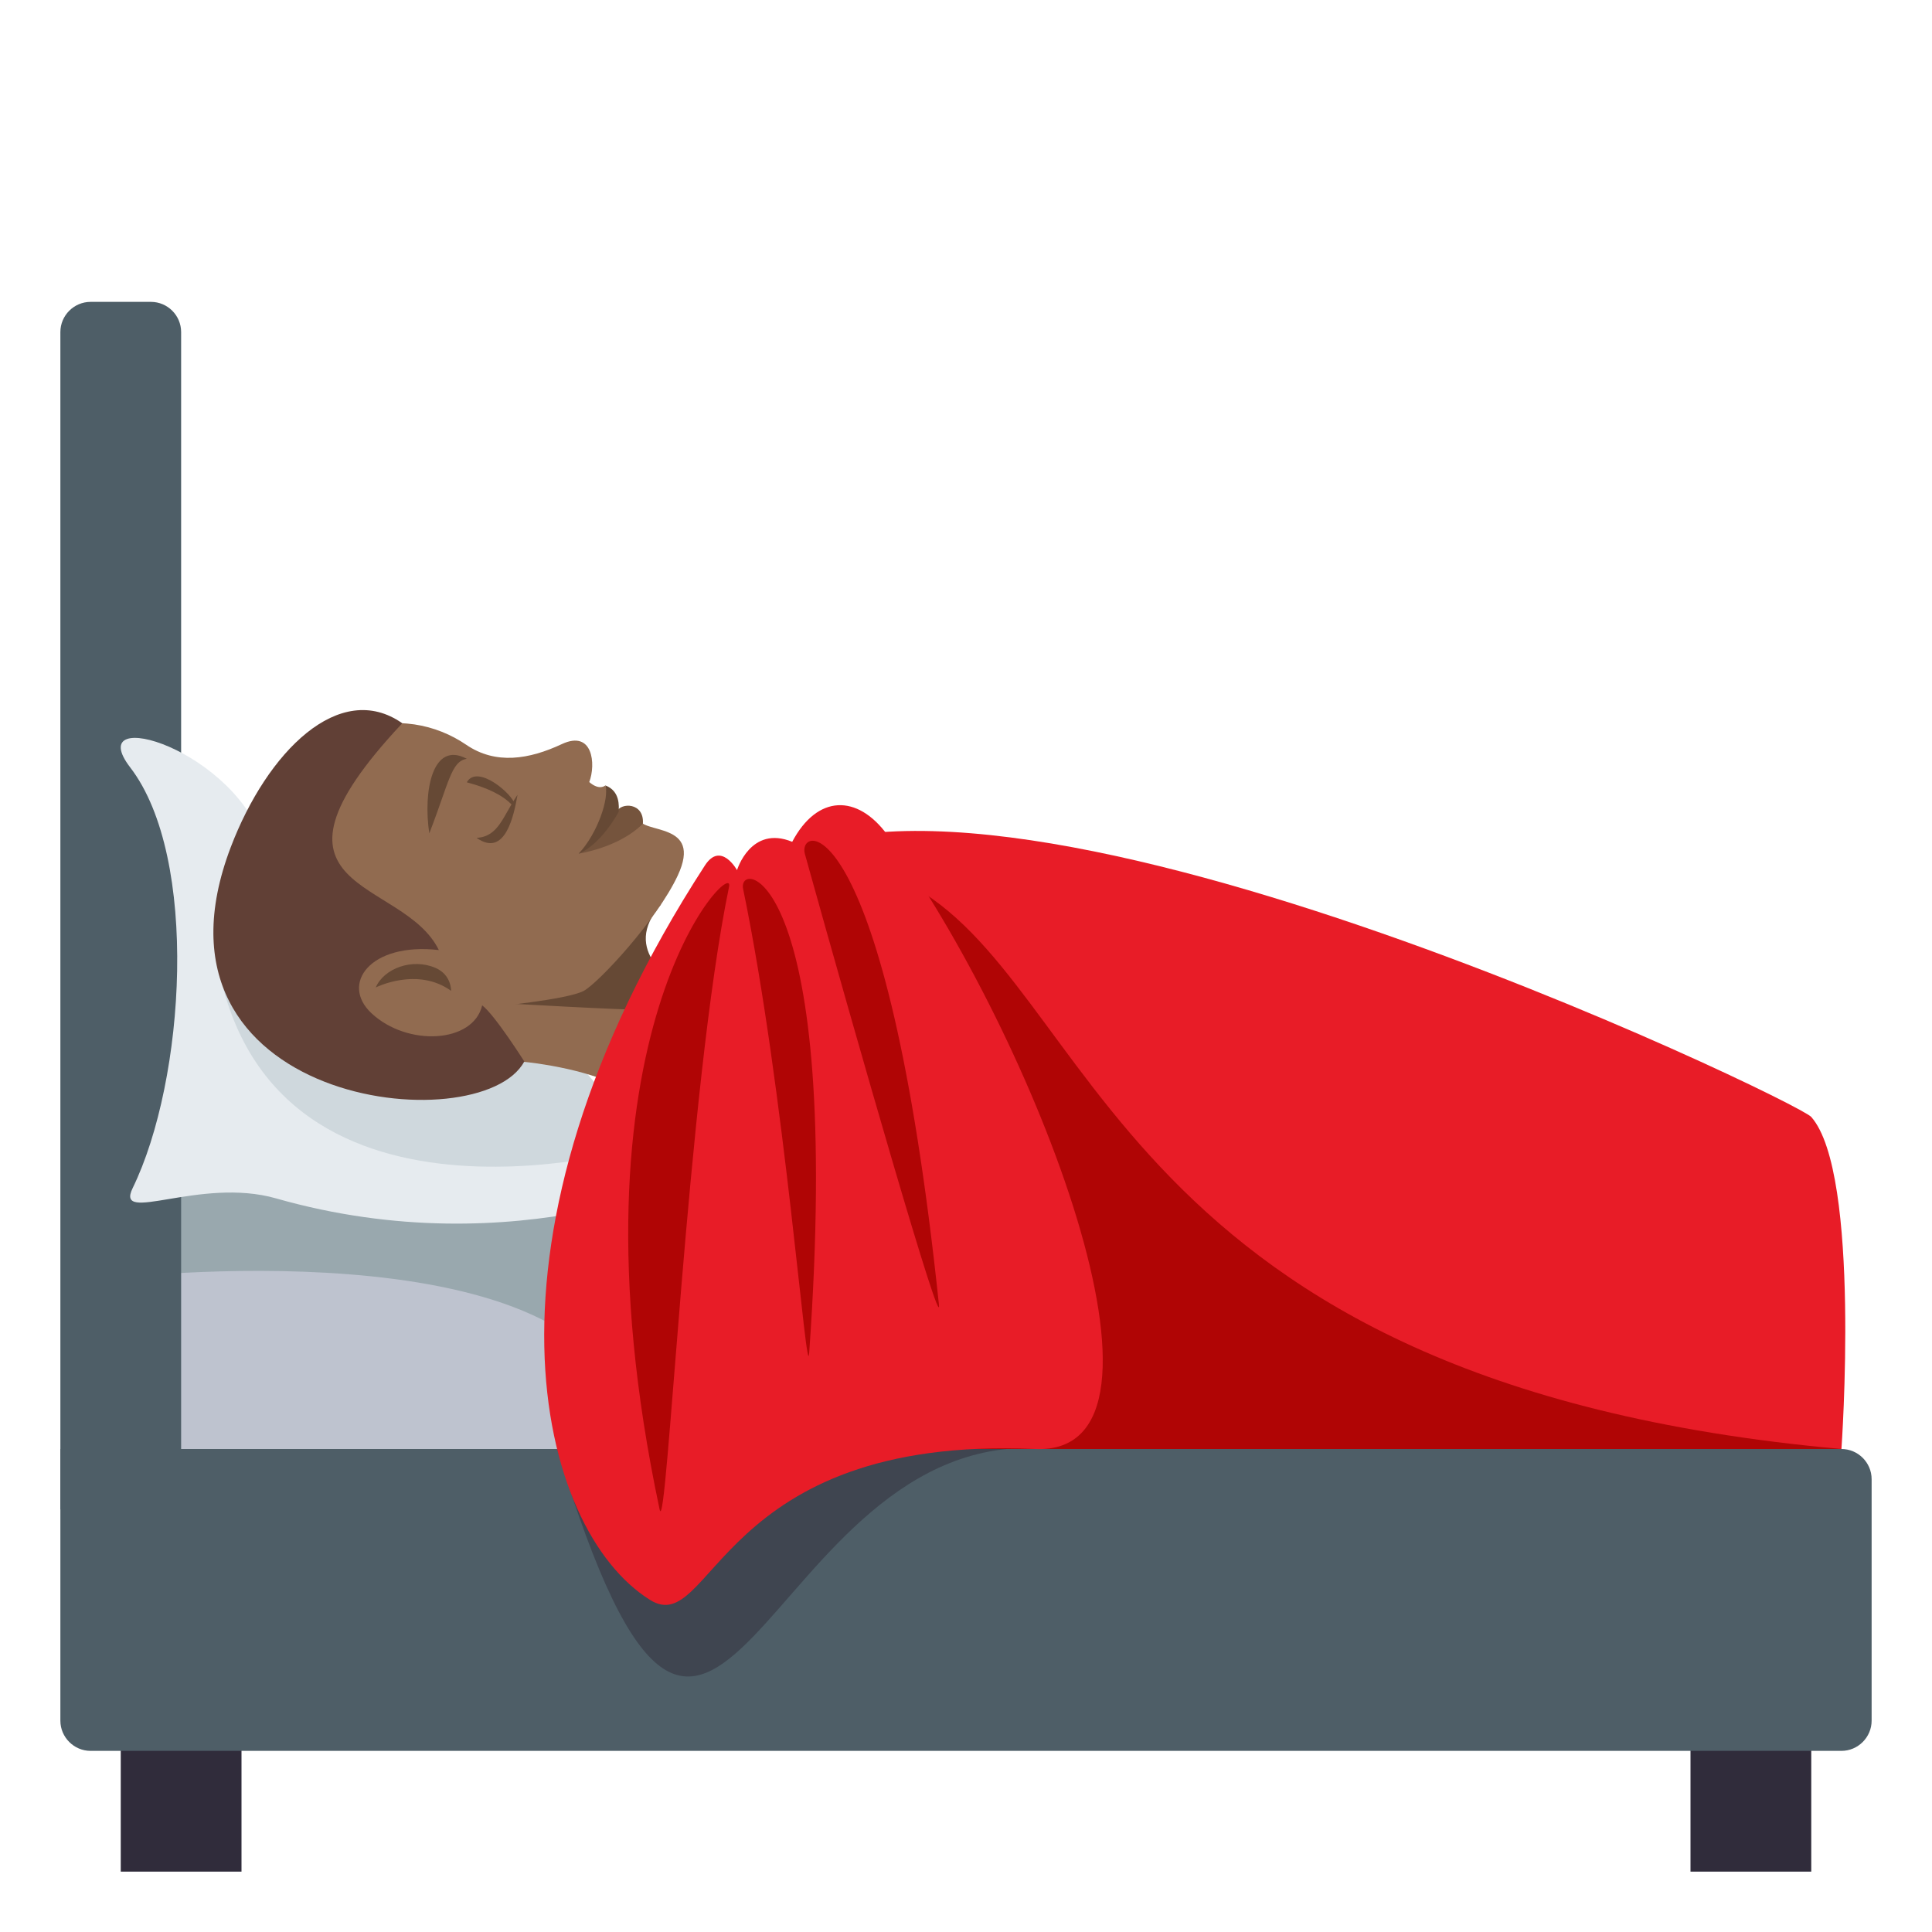<?xml version="1.0" encoding="utf-8"?>
<!-- Generator: Adobe Illustrator 15.0.0, SVG Export Plug-In . SVG Version: 6.00 Build 0)  -->
<!DOCTYPE svg PUBLIC "-//W3C//DTD SVG 1.1//EN" "http://www.w3.org/Graphics/SVG/1.1/DTD/svg11.dtd">
<svg version="1.1" id="Layer_1" xmlns="http://www.w3.org/2000/svg" xmlns:xlink="http://www.w3.org/1999/xlink" x="0px" y="0px"
	 width="64px" height="64px" viewBox="0 0 64 64" enable-background="new 0 0 64 64" xml:space="preserve">
<rect x="4" y="38" fill="#BEC3CF" width="20" height="12"/>
<path fill="#99A8AE" d="M23.744,38h-20v4.348c0,0,15.186-1.814,17.006,4.363C21.598,49.59,23.744,38,23.744,38z"/>
<path fill="#4E5E67" d="M6,50H2V11c0-0.551,0.451-1,1-1h2c0.551,0,1,0.449,1,1V50z"/>
<rect x="4" y="54" fill="#302C3B" width="4" height="8"/>
<rect x="56" y="54" fill="#302C3B" width="4" height="8"/>
<path fill="#4E5E67" d="M62,49c0-0.551-0.451-1-1-1H2v9c0,0.549,0.451,1,1,1h58c0.549,0,1-0.451,1-1V49z"/>
<path fill="#E6EBEF" d="M23.49,38.85c0,0-6.324,3.137-14.346,0.848c-2.521-0.719-5.35,0.889-4.75-0.34
	c1.746-3.578,2.211-10.955-0.082-13.938c-1.627-2.119,3.59-0.6,4.492,2.725C11.484,37.998,23.49,34.248,23.49,38.85z"/>
<path fill="#CFD8DD" d="M21.211,38.012c0,0-13.035,3.783-14.143-7.09C7.068,30.922,15.934,29.162,21.211,38.012z"/>
<path fill="#916B50" d="M14.838,35.076c0,0,3.848-0.207,6.137,1.143C26.088,31.196,15.883,30.141,14.838,35.076z"/>
<path fill="#664935" d="M21.902,29.955c-2.754,3.129,7.143,3.977-5.225,3.279L21.902,29.955z"/>
<path fill="#916B50" d="M7.922,28.83c2.051-5.385,5.557-5.501,7.52-4.16c0.982,0.671,2.088,0.485,3.17-0.021
	c1.029-0.482,1.133,0.667,0.908,1.258c0.342,0.295,0.533,0.111,0.533,0.111s0.238,0.939,0.475,0.849
	c0.088-0.231,0.588-0.269,0.635,0.233c0.053,0.554,2.139,0.083,1.287,1.906c-0.689,1.476-2.633,3.561-3.113,3.818
	c-0.549,0.293-3.07,0.531-3.07,0.531C14.709,36.017,9.092,38.563,7.922,28.83z"/>
<path fill="#664935" d="M14.424,32.062c-0.768-0.331-1.705,0.016-1.977,0.649c0,0,1.377-0.696,2.496,0.112
	C14.943,32.823,14.961,32.291,14.424,32.062z"/>
<path fill="#614036" d="M13.326,23.959c-5.32,5.672,0.02,5.069,1.211,7.513c-2.277-0.261-3.273,1.123-2.23,2.094
	c1.191,1.111,3.369,0.996,3.666-0.262c0.414,0.309,1.395,1.859,1.395,1.859c-1.455,2.701-12.977,1.445-9.723-7.101
	C8.85,24.898,11.252,22.503,13.326,23.959z"/>
<path fill="#75543D" d="M19.17,28.28c1.135-0.215,1.805-0.664,2.127-0.997c0.047-0.717-0.746-0.696-0.861-0.398
	C20.35,27.115,19.953,27.446,19.17,28.28z"/>
<path fill="#664935" d="M19.17,28.28c0.768-0.326,1.324-1.387,1.324-1.387c0.01-0.184,0.053-0.688-0.441-0.875
	C20.184,26.432,19.809,27.587,19.17,28.28z"/>
<path fill-rule="evenodd" clip-rule="evenodd" fill="#664935" d="M15.463,25.136c-0.521,0.086-0.584,0.776-1.242,2.47
	C14.01,26.216,14.324,24.524,15.463,25.136z"/>
<path fill="#664935" d="M15.463,25.915c1.527,0.405,1.508,0.956,1.592,0.736C16.988,26.309,15.813,25.295,15.463,25.915z"/>
<path fill-rule="evenodd" clip-rule="evenodd" fill="#664935" d="M15.787,27.755c0.959,0.677,1.242-0.779,1.357-1.426
	C16.656,27.034,16.523,27.715,15.787,27.755z"/>
<path opacity="0.5" fill="#302C3B" d="M34.68,47.992C32.891,44.504,18.455,48,18.455,48C23.744,65.365,25.117,47.17,34.68,47.992z"
	/>
<path fill="#E81C27" d="M60,37c-0.48-0.543-27.781-13.662-34.947-8.105L23.07,48H61C61,48,61.654,38.873,60,37z"/>
<path fill="#B00505" d="M30.033,29.256L23.07,48H61C36.742,45.824,36.375,32.508,30.033,29.256z"/>
<path fill="#E81C27" d="M29.395,27.656c-1-1.361-2.324-1.332-3.152,0.23c-1.375-0.563-1.828,0.938-1.828,0.938
	s-0.535-0.969-1.063-0.156C15.313,41.055,17.807,50.678,21.535,53c2.072,1.293,2.209-5.469,12.75-5
	C39.719,48.242,34.18,34.166,29.395,27.656z"/>
<path fill="#B00505" d="M26.664,28.293c1.719,6.188,4.561,16.07,4.439,14.918C29.352,26.59,26.383,27.279,26.664,28.293z"/>
<path fill="#B00505" d="M24.617,29.449c1.387,6.699,2.105,16.531,2.188,15.375C27.941,28.816,24.404,28.42,24.617,29.449z"/>
<path fill="#B00505" d="M24.152,29.369C22.764,36.068,22.09,51.135,21.85,50C18.49,34.18,24.365,28.34,24.152,29.369z"/>
</svg>

